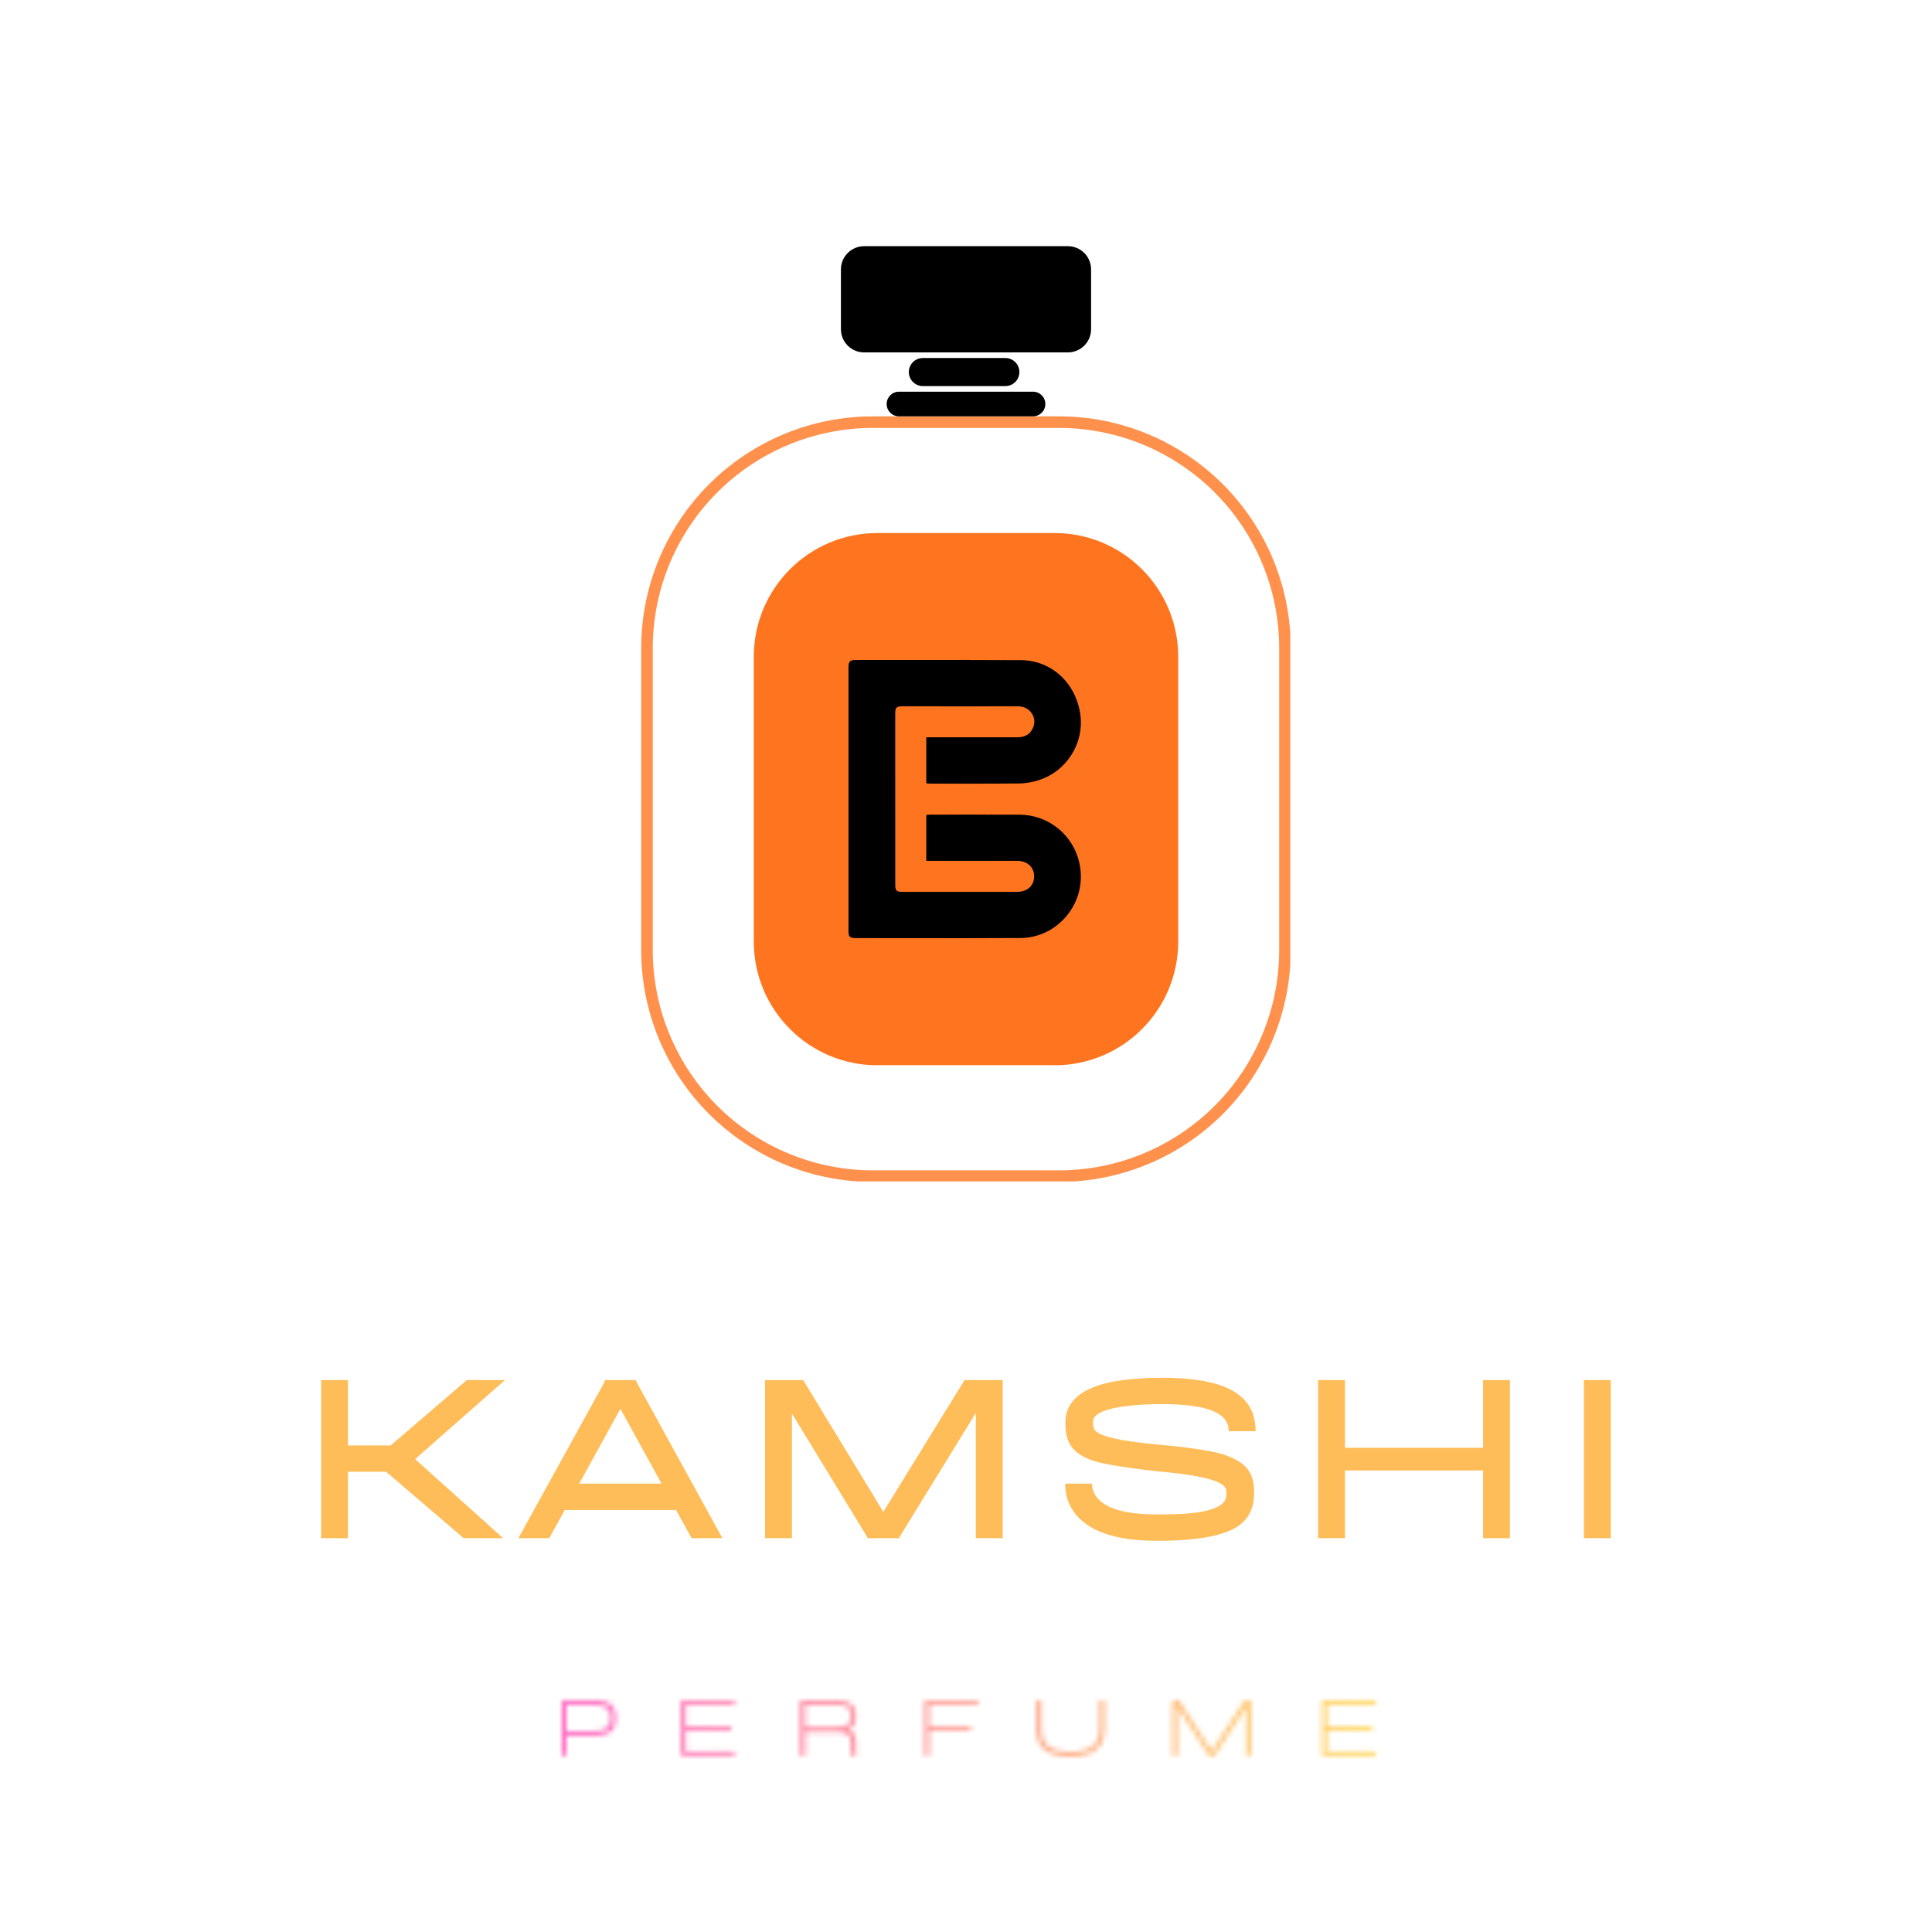 <svg xmlns="http://www.w3.org/2000/svg" xmlns:xlink="http://www.w3.org/1999/xlink" width="500" zoomAndPan="magnify" viewBox="0 0 375 375" height="500" preserveAspectRatio="xMidYMid meet" version="1.0"><defs><filter x="0%" y="0%" width="100%" height="100%" id="ff0a709601"><feColorMatrix values="0 0 0 0 1 0 0 0 0 1 0 0 0 0 1 0 0 0 1 0" color-interpolation-filters="sRGB"/></filter><g/><clipPath id="54465abbcb"><path d="M 124.453 80.809 L 250.453 80.809 L 250.453 229.309 L 124.453 229.309 Z M 124.453 80.809 " clip-rule="nonzero"/></clipPath><clipPath id="c45d5ca400"><path d="M 169.449 80.809 L 205.539 80.809 C 217.473 80.809 228.918 85.551 237.355 93.988 C 245.793 102.426 250.535 113.871 250.535 125.805 L 250.535 184.418 C 250.535 196.352 245.793 207.797 237.355 216.234 C 228.918 224.672 217.473 229.414 205.539 229.414 L 169.449 229.414 C 157.516 229.414 146.07 224.672 137.633 216.234 C 129.195 207.797 124.453 196.352 124.453 184.418 L 124.453 125.805 C 124.453 113.871 129.195 102.426 137.633 93.988 C 146.07 85.551 157.516 80.809 169.449 80.809 Z M 169.449 80.809 " clip-rule="nonzero"/></clipPath><clipPath id="6fe02c2199"><path d="M 146.312 103.461 L 228.688 103.461 L 228.688 207 L 146.312 207 Z M 146.312 103.461 " clip-rule="nonzero"/></clipPath><clipPath id="7922bb246d"><path d="M 170.312 103.461 L 204.688 103.461 C 217.945 103.461 228.688 114.203 228.688 127.461 L 228.688 182.773 C 228.688 196.027 217.945 206.773 204.688 206.773 L 170.312 206.773 C 157.055 206.773 146.312 196.027 146.312 182.773 L 146.312 127.461 C 146.312 114.203 157.055 103.461 170.312 103.461 Z M 170.312 103.461 " clip-rule="nonzero"/></clipPath><clipPath id="e10a709d5c"><path d="M 0.312 0.461 L 82.688 0.461 L 82.688 103.879 L 0.312 103.879 Z M 0.312 0.461 " clip-rule="nonzero"/></clipPath><clipPath id="633caa09f5"><path d="M 24.312 0.461 L 58.688 0.461 C 71.945 0.461 82.688 11.203 82.688 24.461 L 82.688 79.773 C 82.688 93.027 71.945 103.773 58.688 103.773 L 24.312 103.773 C 11.055 103.773 0.312 93.027 0.312 79.773 L 0.312 24.461 C 0.312 11.203 11.055 0.461 24.312 0.461 Z M 24.312 0.461 " clip-rule="nonzero"/></clipPath><clipPath id="d2eee2dc24"><rect x="0" width="83" y="0" height="104"/></clipPath><clipPath id="a9c1292f7c"><path d="M 163.223 47.785 L 211.781 47.785 L 211.781 68.402 L 163.223 68.402 Z M 163.223 47.785 " clip-rule="nonzero"/></clipPath><clipPath id="982c0303c0"><path d="M 167.723 47.785 L 207.277 47.785 C 208.469 47.785 209.617 48.262 210.461 49.105 C 211.305 49.949 211.777 51.094 211.777 52.285 L 211.777 63.902 C 211.777 65.094 211.305 66.238 210.461 67.082 C 209.617 67.926 208.469 68.402 207.277 68.402 L 167.723 68.402 C 166.527 68.402 165.383 67.926 164.539 67.082 C 163.695 66.238 163.223 65.094 163.223 63.902 L 163.223 52.285 C 163.223 51.094 163.695 49.949 164.539 49.105 C 165.383 48.262 166.527 47.785 167.723 47.785 Z M 167.723 47.785 " clip-rule="nonzero"/></clipPath><clipPath id="f3c5b0a6f3"><path d="M 0.223 0.785 L 48.781 0.785 L 48.781 21.402 L 0.223 21.402 Z M 0.223 0.785 " clip-rule="nonzero"/></clipPath><clipPath id="4a3d8ad407"><path d="M 4.723 0.785 L 44.277 0.785 C 45.469 0.785 46.617 1.262 47.461 2.105 C 48.305 2.949 48.777 4.094 48.777 5.285 L 48.777 16.902 C 48.777 18.094 48.305 19.238 47.461 20.082 C 46.617 20.926 45.469 21.402 44.277 21.402 L 4.723 21.402 C 3.527 21.402 2.383 20.926 1.539 20.082 C 0.695 19.238 0.223 18.094 0.223 16.902 L 0.223 5.285 C 0.223 4.094 0.695 2.949 1.539 2.105 C 2.383 1.262 3.527 0.785 4.723 0.785 Z M 4.723 0.785 " clip-rule="nonzero"/></clipPath><clipPath id="f992947f6a"><rect x="0" width="49" y="0" height="22"/></clipPath><clipPath id="aa008098b7"><path d="M 176.402 69.492 L 197.875 69.492 L 197.875 74.938 L 176.402 74.938 Z M 176.402 69.492 " clip-rule="nonzero"/></clipPath><clipPath id="d14220a594"><path d="M 179.125 69.492 L 195.141 69.492 C 195.863 69.492 196.555 69.777 197.066 70.289 C 197.578 70.801 197.863 71.492 197.863 72.215 C 197.863 72.938 197.578 73.629 197.066 74.141 C 196.555 74.652 195.863 74.938 195.141 74.938 L 179.125 74.938 C 178.402 74.938 177.711 74.652 177.199 74.141 C 176.688 73.629 176.402 72.938 176.402 72.215 C 176.402 71.492 176.688 70.801 177.199 70.289 C 177.711 69.777 178.402 69.492 179.125 69.492 Z M 179.125 69.492 " clip-rule="nonzero"/></clipPath><clipPath id="964f5e5f3b"><path d="M 0.402 0.492 L 21.875 0.492 L 21.875 5.938 L 0.402 5.938 Z M 0.402 0.492 " clip-rule="nonzero"/></clipPath><clipPath id="6504dfed1b"><path d="M 3.125 0.492 L 19.141 0.492 C 19.863 0.492 20.555 0.777 21.066 1.289 C 21.578 1.801 21.863 2.492 21.863 3.215 C 21.863 3.938 21.578 4.629 21.066 5.141 C 20.555 5.652 19.863 5.938 19.141 5.938 L 3.125 5.938 C 2.402 5.938 1.711 5.652 1.199 5.141 C 0.688 4.629 0.402 3.938 0.402 3.215 C 0.402 2.492 0.688 1.801 1.199 1.289 C 1.711 0.777 2.402 0.492 3.125 0.492 Z M 3.125 0.492 " clip-rule="nonzero"/></clipPath><clipPath id="6e95aa0a83"><rect x="0" width="22" y="0" height="6"/></clipPath><clipPath id="8ea9be8bf8"><path d="M 172.098 76.027 L 202.918 76.027 L 202.918 80.809 L 172.098 80.809 Z M 172.098 76.027 " clip-rule="nonzero"/></clipPath><clipPath id="c2b847ad26"><path d="M 174.488 76.027 L 200.512 76.027 C 201.832 76.027 202.902 77.098 202.902 78.418 C 202.902 79.738 201.832 80.809 200.512 80.809 L 174.488 80.809 C 173.168 80.809 172.098 79.738 172.098 78.418 C 172.098 77.098 173.168 76.027 174.488 76.027 Z M 174.488 76.027 " clip-rule="nonzero"/></clipPath><clipPath id="019191eb0a"><path d="M 0.098 0.027 L 30.918 0.027 L 30.918 4.809 L 0.098 4.809 Z M 0.098 0.027 " clip-rule="nonzero"/></clipPath><clipPath id="0386ffb0da"><path d="M 2.488 0.027 L 28.512 0.027 C 29.832 0.027 30.902 1.098 30.902 2.418 C 30.902 3.738 29.832 4.809 28.512 4.809 L 2.488 4.809 C 1.168 4.809 0.098 3.738 0.098 2.418 C 0.098 1.098 1.168 0.027 2.488 0.027 Z M 2.488 0.027 " clip-rule="nonzero"/></clipPath><clipPath id="42fda32b98"><rect x="0" width="31" y="0" height="5"/></clipPath><clipPath id="b025ac6038"><path d="M 164.656 128.094 L 210 128.094 L 210 182.094 L 164.656 182.094 Z M 164.656 128.094 " clip-rule="nonzero"/></clipPath><clipPath id="4ef4fe3e73"><path d="M 42.59 284.52 L 341.84 284.52 L 341.84 375 L 42.59 375 Z M 42.59 284.52 " clip-rule="nonzero"/></clipPath><clipPath id="e558fdfbda"><path d="M 0.59 0.52 L 299.84 0.52 L 299.84 91 L 0.59 91 Z M 0.59 0.52 " clip-rule="nonzero"/></clipPath><clipPath id="6184e97e04"><path d="M 29.09 2.02 L 271.34 2.02 L 271.34 91 L 29.09 91 Z M 29.09 2.02 " clip-rule="nonzero"/></clipPath><linearGradient x1="-10.016" gradientTransform="matrix(0.75, 0, 0, 0.748, 36.603, 36.183)" y1="16.5" x2="312.985" gradientUnits="userSpaceOnUse" y2="16.5" id="eac4e47e59"><stop stop-opacity="1" stop-color="rgb(100%, 39.999%, 76.859%)" offset="0"/><stop stop-opacity="1" stop-color="rgb(100%, 39.999%, 76.859%)" offset="0.125"/><stop stop-opacity="1" stop-color="rgb(100%, 39.999%, 76.859%)" offset="0.141"/><stop stop-opacity="1" stop-color="rgb(100%, 40.025%, 76.834%)" offset="0.148"/><stop stop-opacity="1" stop-color="rgb(100%, 40.314%, 76.579%)" offset="0.152"/><stop stop-opacity="1" stop-color="rgb(100%, 40.575%, 76.347%)" offset="0.156"/><stop stop-opacity="1" stop-color="rgb(100%, 40.836%, 76.114%)" offset="0.16"/><stop stop-opacity="1" stop-color="rgb(100%, 41.096%, 75.882%)" offset="0.164"/><stop stop-opacity="1" stop-color="rgb(100%, 41.356%, 75.648%)" offset="0.168"/><stop stop-opacity="1" stop-color="rgb(100%, 41.617%, 75.417%)" offset="0.172"/><stop stop-opacity="1" stop-color="rgb(100%, 41.878%, 75.183%)" offset="0.176"/><stop stop-opacity="1" stop-color="rgb(100%, 42.139%, 74.951%)" offset="0.18"/><stop stop-opacity="1" stop-color="rgb(100%, 42.4%, 74.718%)" offset="0.184"/><stop stop-opacity="1" stop-color="rgb(100%, 42.661%, 74.486%)" offset="0.188"/><stop stop-opacity="1" stop-color="rgb(100%, 42.921%, 74.252%)" offset="0.191"/><stop stop-opacity="1" stop-color="rgb(100%, 43.182%, 74.02%)" offset="0.195"/><stop stop-opacity="1" stop-color="rgb(100%, 43.443%, 73.787%)" offset="0.199"/><stop stop-opacity="1" stop-color="rgb(100%, 43.704%, 73.555%)" offset="0.203"/><stop stop-opacity="1" stop-color="rgb(100%, 43.965%, 73.323%)" offset="0.207"/><stop stop-opacity="1" stop-color="rgb(100%, 44.226%, 73.091%)" offset="0.211"/><stop stop-opacity="1" stop-color="rgb(100%, 44.487%, 72.858%)" offset="0.215"/><stop stop-opacity="1" stop-color="rgb(100%, 44.748%, 72.626%)" offset="0.219"/><stop stop-opacity="1" stop-color="rgb(100%, 45.009%, 72.392%)" offset="0.223"/><stop stop-opacity="1" stop-color="rgb(100%, 45.27%, 72.16%)" offset="0.227"/><stop stop-opacity="1" stop-color="rgb(100%, 45.531%, 71.927%)" offset="0.23"/><stop stop-opacity="1" stop-color="rgb(100%, 45.792%, 71.695%)" offset="0.234"/><stop stop-opacity="1" stop-color="rgb(100%, 46.053%, 71.461%)" offset="0.238"/><stop stop-opacity="1" stop-color="rgb(100%, 46.313%, 71.23%)" offset="0.242"/><stop stop-opacity="1" stop-color="rgb(100%, 46.574%, 70.996%)" offset="0.246"/><stop stop-opacity="1" stop-color="rgb(100%, 46.835%, 70.764%)" offset="0.25"/><stop stop-opacity="1" stop-color="rgb(100%, 47.095%, 70.531%)" offset="0.254"/><stop stop-opacity="1" stop-color="rgb(100%, 47.356%, 70.299%)" offset="0.258"/><stop stop-opacity="1" stop-color="rgb(100%, 47.617%, 70.067%)" offset="0.262"/><stop stop-opacity="1" stop-color="rgb(100%, 47.878%, 69.835%)" offset="0.266"/><stop stop-opacity="1" stop-color="rgb(100%, 48.138%, 69.601%)" offset="0.27"/><stop stop-opacity="1" stop-color="rgb(100%, 48.399%, 69.37%)" offset="0.273"/><stop stop-opacity="1" stop-color="rgb(100%, 48.66%, 69.136%)" offset="0.277"/><stop stop-opacity="1" stop-color="rgb(100%, 48.921%, 68.904%)" offset="0.281"/><stop stop-opacity="1" stop-color="rgb(100%, 49.182%, 68.671%)" offset="0.285"/><stop stop-opacity="1" stop-color="rgb(100%, 49.443%, 68.439%)" offset="0.289"/><stop stop-opacity="1" stop-color="rgb(100%, 49.704%, 68.205%)" offset="0.293"/><stop stop-opacity="1" stop-color="rgb(100%, 49.965%, 67.973%)" offset="0.297"/><stop stop-opacity="1" stop-color="rgb(100%, 50.226%, 67.74%)" offset="0.301"/><stop stop-opacity="1" stop-color="rgb(100%, 50.487%, 67.508%)" offset="0.305"/><stop stop-opacity="1" stop-color="rgb(100%, 50.748%, 67.274%)" offset="0.309"/><stop stop-opacity="1" stop-color="rgb(100%, 51.009%, 67.043%)" offset="0.312"/><stop stop-opacity="1" stop-color="rgb(100%, 51.27%, 66.811%)" offset="0.316"/><stop stop-opacity="1" stop-color="rgb(100%, 51.53%, 66.579%)" offset="0.32"/><stop stop-opacity="1" stop-color="rgb(100%, 51.791%, 66.345%)" offset="0.324"/><stop stop-opacity="1" stop-color="rgb(100%, 52.052%, 66.113%)" offset="0.328"/><stop stop-opacity="1" stop-color="rgb(100%, 52.313%, 65.88%)" offset="0.332"/><stop stop-opacity="1" stop-color="rgb(100%, 52.574%, 65.648%)" offset="0.336"/><stop stop-opacity="1" stop-color="rgb(100%, 52.834%, 65.414%)" offset="0.34"/><stop stop-opacity="1" stop-color="rgb(100%, 53.094%, 65.182%)" offset="0.344"/><stop stop-opacity="1" stop-color="rgb(100%, 53.355%, 64.949%)" offset="0.348"/><stop stop-opacity="1" stop-color="rgb(100%, 53.616%, 64.717%)" offset="0.352"/><stop stop-opacity="1" stop-color="rgb(100%, 53.877%, 64.484%)" offset="0.355"/><stop stop-opacity="1" stop-color="rgb(100%, 54.138%, 64.252%)" offset="0.359"/><stop stop-opacity="1" stop-color="rgb(100%, 54.399%, 64.02%)" offset="0.363"/><stop stop-opacity="1" stop-color="rgb(100%, 54.66%, 63.788%)" offset="0.367"/><stop stop-opacity="1" stop-color="rgb(100%, 54.921%, 63.554%)" offset="0.371"/><stop stop-opacity="1" stop-color="rgb(100%, 55.182%, 63.322%)" offset="0.375"/><stop stop-opacity="1" stop-color="rgb(100%, 55.443%, 63.089%)" offset="0.379"/><stop stop-opacity="1" stop-color="rgb(100%, 55.704%, 62.857%)" offset="0.383"/><stop stop-opacity="1" stop-color="rgb(100%, 55.965%, 62.624%)" offset="0.387"/><stop stop-opacity="1" stop-color="rgb(100%, 56.226%, 62.392%)" offset="0.391"/><stop stop-opacity="1" stop-color="rgb(100%, 56.487%, 62.158%)" offset="0.395"/><stop stop-opacity="1" stop-color="rgb(100%, 56.747%, 61.926%)" offset="0.398"/><stop stop-opacity="1" stop-color="rgb(100%, 57.008%, 61.693%)" offset="0.402"/><stop stop-opacity="1" stop-color="rgb(100%, 57.269%, 61.461%)" offset="0.406"/><stop stop-opacity="1" stop-color="rgb(100%, 57.53%, 61.227%)" offset="0.41"/><stop stop-opacity="1" stop-color="rgb(100%, 57.791%, 60.995%)" offset="0.414"/><stop stop-opacity="1" stop-color="rgb(100%, 58.051%, 60.764%)" offset="0.418"/><stop stop-opacity="1" stop-color="rgb(100%, 58.311%, 60.532%)" offset="0.422"/><stop stop-opacity="1" stop-color="rgb(100%, 58.572%, 60.298%)" offset="0.426"/><stop stop-opacity="1" stop-color="rgb(100%, 58.833%, 60.066%)" offset="0.43"/><stop stop-opacity="1" stop-color="rgb(100%, 59.094%, 59.833%)" offset="0.434"/><stop stop-opacity="1" stop-color="rgb(100%, 59.355%, 59.601%)" offset="0.438"/><stop stop-opacity="1" stop-color="rgb(100%, 59.616%, 59.367%)" offset="0.441"/><stop stop-opacity="1" stop-color="rgb(100%, 59.877%, 59.135%)" offset="0.445"/><stop stop-opacity="1" stop-color="rgb(100%, 60.138%, 58.902%)" offset="0.449"/><stop stop-opacity="1" stop-color="rgb(100%, 60.399%, 58.67%)" offset="0.453"/><stop stop-opacity="1" stop-color="rgb(100%, 60.66%, 58.437%)" offset="0.457"/><stop stop-opacity="1" stop-color="rgb(100%, 60.921%, 58.205%)" offset="0.461"/><stop stop-opacity="1" stop-color="rgb(100%, 61.182%, 57.971%)" offset="0.465"/><stop stop-opacity="1" stop-color="rgb(100%, 61.443%, 57.739%)" offset="0.469"/><stop stop-opacity="1" stop-color="rgb(100%, 61.703%, 57.507%)" offset="0.473"/><stop stop-opacity="1" stop-color="rgb(100%, 61.964%, 57.275%)" offset="0.477"/><stop stop-opacity="1" stop-color="rgb(100%, 62.225%, 57.042%)" offset="0.48"/><stop stop-opacity="1" stop-color="rgb(100%, 62.486%, 56.81%)" offset="0.484"/><stop stop-opacity="1" stop-color="rgb(100%, 62.747%, 56.577%)" offset="0.488"/><stop stop-opacity="1" stop-color="rgb(100%, 63.008%, 56.345%)" offset="0.492"/><stop stop-opacity="1" stop-color="rgb(100%, 63.269%, 56.111%)" offset="0.496"/><stop stop-opacity="1" stop-color="rgb(100%, 63.53%, 55.879%)" offset="0.5"/><stop stop-opacity="1" stop-color="rgb(100%, 63.789%, 55.646%)" offset="0.504"/><stop stop-opacity="1" stop-color="rgb(100%, 64.05%, 55.414%)" offset="0.508"/><stop stop-opacity="1" stop-color="rgb(100%, 64.311%, 55.18%)" offset="0.512"/><stop stop-opacity="1" stop-color="rgb(100%, 64.572%, 54.948%)" offset="0.516"/><stop stop-opacity="1" stop-color="rgb(100%, 64.833%, 54.715%)" offset="0.52"/><stop stop-opacity="1" stop-color="rgb(100%, 65.094%, 54.483%)" offset="0.523"/><stop stop-opacity="1" stop-color="rgb(100%, 65.355%, 54.251%)" offset="0.527"/><stop stop-opacity="1" stop-color="rgb(100%, 65.616%, 54.019%)" offset="0.531"/><stop stop-opacity="1" stop-color="rgb(100%, 65.877%, 53.786%)" offset="0.535"/><stop stop-opacity="1" stop-color="rgb(100%, 66.138%, 53.554%)" offset="0.539"/><stop stop-opacity="1" stop-color="rgb(100%, 66.399%, 53.32%)" offset="0.543"/><stop stop-opacity="1" stop-color="rgb(100%, 66.66%, 53.088%)" offset="0.547"/><stop stop-opacity="1" stop-color="rgb(100%, 66.92%, 52.855%)" offset="0.551"/><stop stop-opacity="1" stop-color="rgb(100%, 67.181%, 52.623%)" offset="0.555"/><stop stop-opacity="1" stop-color="rgb(100%, 67.442%, 52.39%)" offset="0.559"/><stop stop-opacity="1" stop-color="rgb(100%, 67.703%, 52.158%)" offset="0.562"/><stop stop-opacity="1" stop-color="rgb(100%, 67.964%, 51.924%)" offset="0.566"/><stop stop-opacity="1" stop-color="rgb(100%, 68.225%, 51.692%)" offset="0.57"/><stop stop-opacity="1" stop-color="rgb(100%, 68.486%, 51.459%)" offset="0.574"/><stop stop-opacity="1" stop-color="rgb(100%, 68.747%, 51.227%)" offset="0.578"/><stop stop-opacity="1" stop-color="rgb(100%, 69.006%, 50.995%)" offset="0.582"/><stop stop-opacity="1" stop-color="rgb(100%, 69.267%, 50.763%)" offset="0.586"/><stop stop-opacity="1" stop-color="rgb(100%, 69.528%, 50.529%)" offset="0.59"/><stop stop-opacity="1" stop-color="rgb(100%, 69.789%, 50.298%)" offset="0.594"/><stop stop-opacity="1" stop-color="rgb(100%, 70.05%, 50.064%)" offset="0.598"/><stop stop-opacity="1" stop-color="rgb(100%, 70.311%, 49.832%)" offset="0.602"/><stop stop-opacity="1" stop-color="rgb(100%, 70.572%, 49.599%)" offset="0.605"/><stop stop-opacity="1" stop-color="rgb(100%, 70.833%, 49.367%)" offset="0.609"/><stop stop-opacity="1" stop-color="rgb(100%, 71.094%, 49.133%)" offset="0.613"/><stop stop-opacity="1" stop-color="rgb(100%, 71.355%, 48.901%)" offset="0.617"/><stop stop-opacity="1" stop-color="rgb(100%, 71.616%, 48.668%)" offset="0.621"/><stop stop-opacity="1" stop-color="rgb(100%, 71.877%, 48.436%)" offset="0.625"/><stop stop-opacity="1" stop-color="rgb(100%, 72.137%, 48.204%)" offset="0.629"/><stop stop-opacity="1" stop-color="rgb(100%, 72.398%, 47.972%)" offset="0.633"/><stop stop-opacity="1" stop-color="rgb(100%, 72.659%, 47.739%)" offset="0.637"/><stop stop-opacity="1" stop-color="rgb(100%, 72.92%, 47.507%)" offset="0.641"/><stop stop-opacity="1" stop-color="rgb(100%, 73.181%, 47.273%)" offset="0.645"/><stop stop-opacity="1" stop-color="rgb(100%, 73.442%, 47.041%)" offset="0.648"/><stop stop-opacity="1" stop-color="rgb(100%, 73.703%, 46.808%)" offset="0.652"/><stop stop-opacity="1" stop-color="rgb(100%, 73.964%, 46.576%)" offset="0.656"/><stop stop-opacity="1" stop-color="rgb(100%, 74.225%, 46.342%)" offset="0.66"/><stop stop-opacity="1" stop-color="rgb(100%, 74.486%, 46.111%)" offset="0.664"/><stop stop-opacity="1" stop-color="rgb(100%, 74.745%, 45.877%)" offset="0.668"/><stop stop-opacity="1" stop-color="rgb(100%, 75.006%, 45.645%)" offset="0.672"/><stop stop-opacity="1" stop-color="rgb(100%, 75.267%, 45.412%)" offset="0.676"/><stop stop-opacity="1" stop-color="rgb(100%, 75.528%, 45.18%)" offset="0.68"/><stop stop-opacity="1" stop-color="rgb(100%, 75.789%, 44.948%)" offset="0.684"/><stop stop-opacity="1" stop-color="rgb(100%, 76.05%, 44.716%)" offset="0.688"/><stop stop-opacity="1" stop-color="rgb(100%, 76.311%, 44.482%)" offset="0.691"/><stop stop-opacity="1" stop-color="rgb(100%, 76.572%, 44.25%)" offset="0.695"/><stop stop-opacity="1" stop-color="rgb(100%, 76.833%, 44.017%)" offset="0.699"/><stop stop-opacity="1" stop-color="rgb(100%, 77.094%, 43.785%)" offset="0.703"/><stop stop-opacity="1" stop-color="rgb(100%, 77.354%, 43.552%)" offset="0.707"/><stop stop-opacity="1" stop-color="rgb(100%, 77.615%, 43.32%)" offset="0.711"/><stop stop-opacity="1" stop-color="rgb(100%, 77.876%, 43.086%)" offset="0.715"/><stop stop-opacity="1" stop-color="rgb(100%, 78.137%, 42.854%)" offset="0.719"/><stop stop-opacity="1" stop-color="rgb(100%, 78.398%, 42.621%)" offset="0.723"/><stop stop-opacity="1" stop-color="rgb(100%, 78.659%, 42.389%)" offset="0.727"/><stop stop-opacity="1" stop-color="rgb(100%, 78.92%, 42.155%)" offset="0.73"/><stop stop-opacity="1" stop-color="rgb(100%, 79.181%, 41.924%)" offset="0.734"/><stop stop-opacity="1" stop-color="rgb(100%, 79.442%, 41.692%)" offset="0.738"/><stop stop-opacity="1" stop-color="rgb(100%, 79.703%, 41.46%)" offset="0.742"/><stop stop-opacity="1" stop-color="rgb(100%, 79.962%, 41.226%)" offset="0.746"/><stop stop-opacity="1" stop-color="rgb(100%, 80.223%, 40.994%)" offset="0.75"/><stop stop-opacity="1" stop-color="rgb(100%, 80.484%, 40.761%)" offset="0.754"/><stop stop-opacity="1" stop-color="rgb(100%, 80.745%, 40.529%)" offset="0.758"/><stop stop-opacity="1" stop-color="rgb(100%, 81.006%, 40.295%)" offset="0.762"/><stop stop-opacity="1" stop-color="rgb(100%, 81.267%, 40.063%)" offset="0.766"/><stop stop-opacity="1" stop-color="rgb(100%, 81.528%, 39.83%)" offset="0.77"/><stop stop-opacity="1" stop-color="rgb(100%, 81.789%, 39.598%)" offset="0.773"/><stop stop-opacity="1" stop-color="rgb(100%, 82.05%, 39.365%)" offset="0.777"/><stop stop-opacity="1" stop-color="rgb(100%, 82.31%, 39.133%)" offset="0.781"/><stop stop-opacity="1" stop-color="rgb(100%, 82.571%, 38.899%)" offset="0.785"/><stop stop-opacity="1" stop-color="rgb(100%, 82.832%, 38.667%)" offset="0.789"/><stop stop-opacity="1" stop-color="rgb(100%, 83.093%, 38.435%)" offset="0.793"/><stop stop-opacity="1" stop-color="rgb(100%, 83.354%, 38.203%)" offset="0.797"/><stop stop-opacity="1" stop-color="rgb(100%, 83.615%, 37.97%)" offset="0.801"/><stop stop-opacity="1" stop-color="rgb(100%, 83.876%, 37.738%)" offset="0.805"/><stop stop-opacity="1" stop-color="rgb(100%, 84.137%, 37.505%)" offset="0.809"/><stop stop-opacity="1" stop-color="rgb(100%, 84.398%, 37.273%)" offset="0.812"/><stop stop-opacity="1" stop-color="rgb(100%, 84.659%, 37.039%)" offset="0.816"/><stop stop-opacity="1" stop-color="rgb(100%, 84.92%, 36.807%)" offset="0.82"/><stop stop-opacity="1" stop-color="rgb(100%, 85.181%, 36.574%)" offset="0.824"/><stop stop-opacity="1" stop-color="rgb(100%, 85.442%, 36.342%)" offset="0.828"/><stop stop-opacity="1" stop-color="rgb(100%, 85.701%, 36.108%)" offset="0.832"/><stop stop-opacity="1" stop-color="rgb(100%, 85.962%, 35.876%)" offset="0.836"/><stop stop-opacity="1" stop-color="rgb(100%, 86.223%, 35.645%)" offset="0.84"/><stop stop-opacity="1" stop-color="rgb(100%, 86.484%, 35.413%)" offset="0.844"/><stop stop-opacity="1" stop-color="rgb(100%, 86.745%, 35.179%)" offset="0.848"/><stop stop-opacity="1" stop-color="rgb(100%, 87.006%, 34.947%)" offset="0.852"/><stop stop-opacity="1" stop-color="rgb(100%, 87.032%, 34.923%)" offset="0.859"/><stop stop-opacity="1" stop-color="rgb(100%, 87.059%, 34.9%)" offset="0.875"/><stop stop-opacity="1" stop-color="rgb(100%, 87.059%, 34.9%)" offset="1"/></linearGradient><clipPath id="08c088dde3"><rect x="0" width="300" y="0" height="91"/></clipPath><clipPath id="20d0d24159"><path d="M 0.59 0.52 L 299.84 0.52 L 299.84 91 L 0.59 91 Z M 0.59 0.52 " clip-rule="nonzero"/></clipPath><clipPath id="731a8303e4"><rect x="0" width="300" y="0" height="91"/></clipPath><clipPath id="934f2ca66d"><rect x="0" width="300" y="0" height="91"/></clipPath><mask id="da7dd0e4b3"><g filter="url(#ff0a709601)"><g><g clip-path="url(#934f2ca66d)"><g clip-path="url(#20d0d24159)"><g><g clip-path="url(#731a8303e4)"><g fill="#000000" fill-opacity="1"><g transform="translate(64.844, 56.771)"><g><path d="M 8.219 -10.719 C 9.344 -10.719 10.223 -10.602 10.859 -10.375 C 11.504 -10.145 11.961 -9.801 12.234 -9.344 C 12.504 -8.895 12.641 -8.344 12.641 -7.688 L 12.641 -7.172 C 12.641 -6.422 12.504 -5.801 12.234 -5.312 C 11.961 -4.832 11.508 -4.473 10.875 -4.234 C 10.238 -3.992 9.352 -3.875 8.219 -3.875 L 3.141 -3.875 L 3.141 0 L 2.219 0 L 2.219 -10.719 Z M 11.672 -7.172 L 11.672 -7.688 C 11.672 -8.457 11.395 -9.004 10.844 -9.328 C 10.301 -9.66 9.426 -9.828 8.219 -9.828 L 3.141 -9.828 L 3.141 -4.766 L 8.219 -4.766 C 9.457 -4.766 10.344 -4.941 10.875 -5.297 C 11.406 -5.66 11.672 -6.285 11.672 -7.172 Z M 11.672 -7.172 "/></g></g></g><g fill="#000000" fill-opacity="1"><g transform="translate(87.976, 56.771)"><g><path d="M 12.625 -9.906 L 3.141 -9.906 L 3.141 -5.625 L 11.953 -5.625 L 11.953 -4.812 L 3.141 -4.812 L 3.141 -0.828 L 12.625 -0.828 L 12.625 0 L 2.219 0 L 2.219 -10.719 L 12.625 -10.719 Z M 12.625 -9.906 "/></g></g></g><g fill="#000000" fill-opacity="1"><g transform="translate(111.107, 56.771)"><g><path d="M 13.031 -1.078 C 13.031 -0.879 13.035 -0.691 13.047 -0.516 C 13.066 -0.336 13.094 -0.164 13.125 0 L 12.094 0 C 12.07 -0.164 12.055 -0.332 12.047 -0.5 C 12.035 -0.676 12.031 -0.844 12.031 -1 L 12.031 -2.781 C 12.031 -3.414 11.816 -3.875 11.391 -4.156 C 10.961 -4.445 10.219 -4.594 9.156 -4.594 L 3.188 -4.594 L 3.188 0 L 2.219 0 L 2.219 -10.719 L 9.156 -10.719 C 10.52 -10.719 11.504 -10.477 12.109 -10 C 12.723 -9.531 13.031 -8.852 13.031 -7.969 L 13.031 -7.547 C 13.031 -6.922 12.91 -6.406 12.672 -6 C 12.441 -5.594 12.07 -5.281 11.562 -5.062 C 12.07 -4.852 12.441 -4.562 12.672 -4.188 C 12.91 -3.812 13.031 -3.344 13.031 -2.781 Z M 3.188 -5.516 L 9.156 -5.516 C 10.219 -5.516 10.969 -5.672 11.406 -5.984 C 11.844 -6.297 12.062 -6.816 12.062 -7.547 L 12.062 -7.969 C 12.062 -8.602 11.844 -9.07 11.406 -9.375 C 10.969 -9.676 10.219 -9.828 9.156 -9.828 L 3.188 -9.828 Z M 3.188 -5.516 "/></g></g></g><g fill="#000000" fill-opacity="1"><g transform="translate(135.257, 56.771)"><g><path d="M 12.625 -9.906 L 3.141 -9.906 L 3.141 -5.609 L 11.188 -5.609 L 11.188 -4.797 L 3.141 -4.797 L 3.141 0 L 2.219 0 L 2.219 -10.719 L 12.625 -10.719 Z M 12.625 -9.906 "/></g></g></g><g fill="#000000" fill-opacity="1"><g transform="translate(157.62, 56.771)"><g><path d="M 8.172 0.172 C 6.598 0.172 5.32 -0.031 4.344 -0.438 C 3.363 -0.844 2.648 -1.43 2.203 -2.203 C 1.754 -2.973 1.531 -3.895 1.531 -4.969 L 1.531 -10.719 L 2.531 -10.719 L 2.531 -4.969 C 2.531 -3.57 2.988 -2.52 3.906 -1.812 C 4.832 -1.102 6.254 -0.75 8.172 -0.75 C 10.086 -0.75 11.504 -1.102 12.422 -1.812 C 13.336 -2.52 13.797 -3.57 13.797 -4.969 L 13.797 -10.719 L 14.797 -10.719 L 14.797 -5.047 C 14.797 -3.973 14.566 -3.047 14.109 -2.266 C 13.66 -1.484 12.953 -0.879 11.984 -0.453 C 11.016 -0.035 9.742 0.172 8.172 0.172 Z M 8.172 0.172 "/></g></g></g><g fill="#000000" fill-opacity="1"><g transform="translate(183.396, 56.771)"><g><path d="M 17.391 -10.719 L 17.391 0 L 16.469 0 L 16.469 -9.469 L 10.344 -0.016 L 10.344 0 L 9.266 0 L 9.281 -0.016 L 3.141 -9.469 L 3.141 0 L 2.219 0 L 2.219 -10.719 L 3.422 -10.719 L 9.812 -0.844 L 16.188 -10.719 Z M 17.391 -10.719 "/></g></g></g><g fill="#000000" fill-opacity="1"><g transform="translate(212.425, 56.771)"><g><path d="M 12.625 -9.906 L 3.141 -9.906 L 3.141 -5.625 L 11.953 -5.625 L 11.953 -4.812 L 3.141 -4.812 L 3.141 -0.828 L 12.625 -0.828 L 12.625 0 L 2.219 0 L 2.219 -10.719 L 12.625 -10.719 Z M 12.625 -9.906 "/></g></g></g></g></g></g></g></g></g></mask><clipPath id="814e37808d"><path d="M 29.09 2.02 L 271.34 2.02 L 271.34 91 L 29.09 91 Z M 29.09 2.02 " clip-rule="nonzero"/></clipPath><clipPath id="1f120ce2f1"><rect x="0" width="300" y="0" height="91"/></clipPath><clipPath id="4a09f3dc80"><rect x="0" width="300" y="0" height="91"/></clipPath></defs><g clip-path="url(#54465abbcb)"><g clip-path="url(#c45d5ca400)"><path stroke-linecap="butt" transform="matrix(0.75, 0, 0, 0.75, 124.454, 80.809)" fill="none" stroke-linejoin="miter" d="M 59.994 -0 L 108.114 -0 C 124.025 -0 139.286 6.323 150.536 17.573 C 161.786 28.823 168.109 44.083 168.109 59.995 L 168.109 138.146 C 168.109 154.057 161.786 169.317 150.536 180.567 C 139.286 191.817 124.025 198.14 108.114 198.14 L 59.994 198.14 C 44.083 198.14 28.822 191.817 17.572 180.567 C 6.322 169.317 -0.001 154.057 -0.001 138.146 L -0.001 59.995 C -0.001 44.083 6.322 28.823 17.572 17.573 C 28.822 6.323 44.083 -0 59.994 -0 Z M 59.994 -0 " stroke="#ff914d" stroke-width="6" stroke-opacity="1" stroke-miterlimit="4"/></g></g><g clip-path="url(#6fe02c2199)"><g clip-path="url(#7922bb246d)"><g transform="matrix(1, 0, 0, 1, 146, 103)"><g clip-path="url(#d2eee2dc24)"><g clip-path="url(#e10a709d5c)"><g clip-path="url(#633caa09f5)"><path fill="#ff751f" d="M 0.312 0.461 L 82.688 0.461 L 82.688 103.754 L 0.312 103.754 Z M 0.312 0.461 " fill-opacity="1" fill-rule="nonzero"/></g></g></g></g></g></g><g clip-path="url(#a9c1292f7c)"><g clip-path="url(#982c0303c0)"><g transform="matrix(1, 0, 0, 1, 163, 47)"><g clip-path="url(#f992947f6a)"><g clip-path="url(#f3c5b0a6f3)"><g clip-path="url(#4a3d8ad407)"><path fill="#000000" d="M 0.223 0.785 L 48.781 0.785 L 48.781 21.402 L 0.223 21.402 Z M 0.223 0.785 " fill-opacity="1" fill-rule="nonzero"/></g></g></g></g></g></g><g clip-path="url(#aa008098b7)"><g clip-path="url(#d14220a594)"><g transform="matrix(1, 0, 0, 1, 176, 69)"><g clip-path="url(#6e95aa0a83)"><g clip-path="url(#964f5e5f3b)"><g clip-path="url(#6504dfed1b)"><path fill="#000000" d="M 0.402 0.492 L 21.852 0.492 L 21.852 5.938 L 0.402 5.938 Z M 0.402 0.492 " fill-opacity="1" fill-rule="nonzero"/></g></g></g></g></g></g><g clip-path="url(#8ea9be8bf8)"><g clip-path="url(#c2b847ad26)"><g transform="matrix(1, 0, 0, 1, 172, 76)"><g clip-path="url(#42fda32b98)"><g clip-path="url(#019191eb0a)"><g clip-path="url(#0386ffb0da)"><path fill="#000000" d="M 0.098 0.027 L 30.902 0.027 L 30.902 4.809 L 0.098 4.809 Z M 0.098 0.027 " fill-opacity="1" fill-rule="nonzero"/></g></g></g></g></g></g><g clip-path="url(#b025ac6038)"><path fill="#000000" d="M 197.824 158.125 C 194.398 158.113 190.977 158.109 187.551 158.109 L 187.551 158.113 C 185.27 158.117 182.984 158.117 180.699 158.117 C 180.395 158.117 180.086 158.152 179.793 158.168 L 179.793 167.086 C 180.258 167.086 180.668 167.086 181.082 167.086 C 183.238 167.086 185.395 167.086 187.551 167.086 C 190.848 167.086 194.141 167.09 197.438 167.094 C 199.422 167.098 200.719 168.309 200.723 170.09 C 200.727 171.883 199.43 173.105 197.461 173.105 C 194.156 173.109 190.855 173.109 187.551 173.109 L 187.551 173.113 C 183.41 173.113 179.266 173.109 175.125 173.109 C 174.023 173.109 173.766 172.844 173.766 171.742 C 173.762 160.641 173.758 149.539 173.762 138.441 C 173.762 137.336 174.004 137.102 175.141 137.094 C 177.137 137.086 179.129 137.094 181.121 137.094 C 183.266 137.094 185.41 137.094 187.555 137.098 C 187.609 137.098 187.664 137.098 187.719 137.098 C 187.887 137.098 188.055 137.098 188.227 137.098 C 191.277 137.098 194.328 137.094 197.383 137.09 C 198.359 137.09 199.234 137.301 199.918 138.031 C 200.824 139 200.996 140.156 200.473 141.332 C 199.922 142.559 198.875 143.109 197.523 143.109 C 194.426 143.109 191.324 143.109 188.227 143.109 C 185.809 143.109 183.395 143.109 180.977 143.109 L 179.793 143.109 L 179.793 152.043 C 180.098 152.066 180.352 152.102 180.605 152.102 C 182.922 152.102 185.238 152.105 187.555 152.109 C 190.949 152.109 194.34 152.102 197.73 152.074 C 199.023 152.066 200.363 151.832 201.598 151.438 C 207.16 149.664 210.375 144.176 209.719 138.902 C 208.938 132.613 204.121 128.16 198.121 128.133 C 194.824 128.117 191.523 128.109 188.227 128.105 L 188.227 128.094 C 180.828 128.094 173.434 128.105 166.039 128.105 C 164.984 128.105 164.688 128.418 164.688 129.5 C 164.688 146.566 164.688 163.633 164.688 180.699 C 164.688 181.809 164.949 182.082 166.039 182.082 C 173.434 182.086 180.828 182.098 188.219 182.098 L 188.219 182.094 C 191.52 182.09 194.82 182.082 198.117 182.066 C 204.52 182.035 209.758 176.641 209.793 170.246 C 209.836 163.543 204.543 158.156 197.824 158.125 Z M 197.824 158.125 " fill-opacity="1" fill-rule="nonzero"/></g><g fill="#ffbd59" fill-opacity="1"><g transform="translate(55.981, 298.56)"><g><path d="M 42.031 -30.688 L 24.594 -15.344 L 41.672 0 L 34.016 0 L 18.969 -12.891 L 11.562 -12.891 L 11.562 0 L 6.344 0 L 6.344 -30.688 L 11.562 -30.688 L 11.562 -18 L 19.844 -18 L 34.625 -30.688 Z M 42.031 -30.688 "/></g></g></g><g fill="#ffbd59" fill-opacity="1"><g transform="translate(100.371, 298.56)"><g><path d="M 33.859 0 L 30.844 -5.469 L 9.25 -5.469 L 6.234 0 L 0.25 0 L 17.078 -30.531 L 16.984 -30.688 L 23.109 -30.688 L 23.062 -30.531 L 39.844 0 Z M 12.062 -10.594 L 28.031 -10.594 L 20.047 -25.109 Z M 12.062 -10.594 "/></g></g></g><g fill="#ffbd59" fill-opacity="1"><g transform="translate(142.153, 298.56)"><g><path d="M 52.469 -30.688 L 52.469 0 L 47.25 0 L 47.25 -24.297 L 32.375 -0.109 L 32.422 0 L 26.141 0 L 26.234 -0.109 L 11.562 -24.188 L 11.562 0 L 6.344 0 L 6.344 -30.688 L 13.75 -30.688 L 29.297 -5.109 L 45.062 -30.688 Z M 52.469 -30.688 "/></g></g></g><g fill="#ffbd59" fill-opacity="1"><g transform="translate(202.653, 298.56)"><g><path d="M 35.844 -20.766 C 35.844 -22.086 35.289 -23.133 34.188 -23.906 C 33.082 -24.676 31.566 -25.223 29.641 -25.547 C 27.711 -25.867 25.535 -26.031 23.109 -26.031 C 20.691 -26.031 18.453 -25.914 16.391 -25.688 C 14.328 -25.469 12.664 -25.102 11.406 -24.594 C 10.145 -24.082 9.516 -23.422 9.516 -22.609 L 9.516 -22.141 C 9.516 -21.836 9.586 -21.516 9.734 -21.172 C 9.891 -20.828 10.352 -20.477 11.125 -20.125 C 11.895 -19.77 13.156 -19.426 14.906 -19.094 C 16.664 -18.77 19.129 -18.457 22.297 -18.156 C 26.18 -17.812 29.492 -17.383 32.234 -16.875 C 34.984 -16.363 37.094 -15.523 38.562 -14.359 C 40.031 -13.203 40.766 -11.469 40.766 -9.156 L 40.766 -8.641 C 40.766 -5.266 39.242 -2.895 36.203 -1.531 C 33.172 -0.164 28.453 0.516 22.047 0.516 C 16.047 0.516 11.551 -0.477 8.562 -2.469 C 5.582 -4.469 4.094 -7.176 4.094 -10.594 L 9.312 -10.594 C 9.312 -8.75 10.348 -7.289 12.422 -6.219 C 14.504 -5.145 17.711 -4.609 22.047 -4.609 C 23.473 -4.609 24.961 -4.641 26.516 -4.703 C 28.066 -4.773 29.516 -4.938 30.859 -5.188 C 32.211 -5.445 33.305 -5.836 34.141 -6.359 C 34.973 -6.891 35.391 -7.598 35.391 -8.484 L 35.391 -9.109 C 35.391 -9.305 35.301 -9.555 35.125 -9.859 C 34.957 -10.172 34.484 -10.516 33.703 -10.891 C 32.922 -11.266 31.609 -11.629 29.766 -11.984 C 27.922 -12.348 25.328 -12.68 21.984 -12.984 C 17.898 -13.43 14.547 -13.91 11.922 -14.422 C 9.297 -14.93 7.344 -15.766 6.062 -16.922 C 4.781 -18.086 4.141 -19.812 4.141 -22.094 L 4.141 -22.5 C 4.141 -25.332 5.672 -27.477 8.734 -28.938 C 11.805 -30.406 16.598 -31.141 23.109 -31.141 C 26.797 -31.141 29.977 -30.805 32.656 -30.141 C 35.332 -29.484 37.398 -28.395 38.859 -26.875 C 40.328 -25.352 41.062 -23.316 41.062 -20.766 Z M 35.844 -20.766 "/></g></g></g><g fill="#ffbd59" fill-opacity="1"><g transform="translate(249.498, 298.56)"><g><path d="M 38.359 -30.688 L 43.578 -30.688 L 43.578 0 L 38.359 0 L 38.359 -13.141 L 11.562 -13.141 L 11.562 0 L 6.344 0 L 6.344 -30.688 L 11.562 -30.688 L 11.562 -17.547 L 38.359 -17.547 Z M 38.359 -30.688 "/></g></g></g><g fill="#ffbd59" fill-opacity="1"><g transform="translate(301.099, 298.56)"><g><path d="M 6.344 0 L 6.344 -30.688 L 11.562 -30.688 L 11.562 0 Z M 6.344 0 "/></g></g></g><g clip-path="url(#4ef4fe3e73)"><g transform="matrix(1, 0, 0, 1, 42, 284)"><g clip-path="url(#4a09f3dc80)"><g clip-path="url(#e558fdfbda)"><g mask="url(#da7dd0e4b3)"><g><g clip-path="url(#1f120ce2f1)"><g clip-path="url(#814e37808d)"><path fill="url(#eac4e47e59)" d="M 29.09 2.02 L 29.09 91 L 271.34 91 L 271.34 2.02 Z M 29.09 2.02 " fill-rule="nonzero"/></g></g></g></g></g></g></g></g></svg>